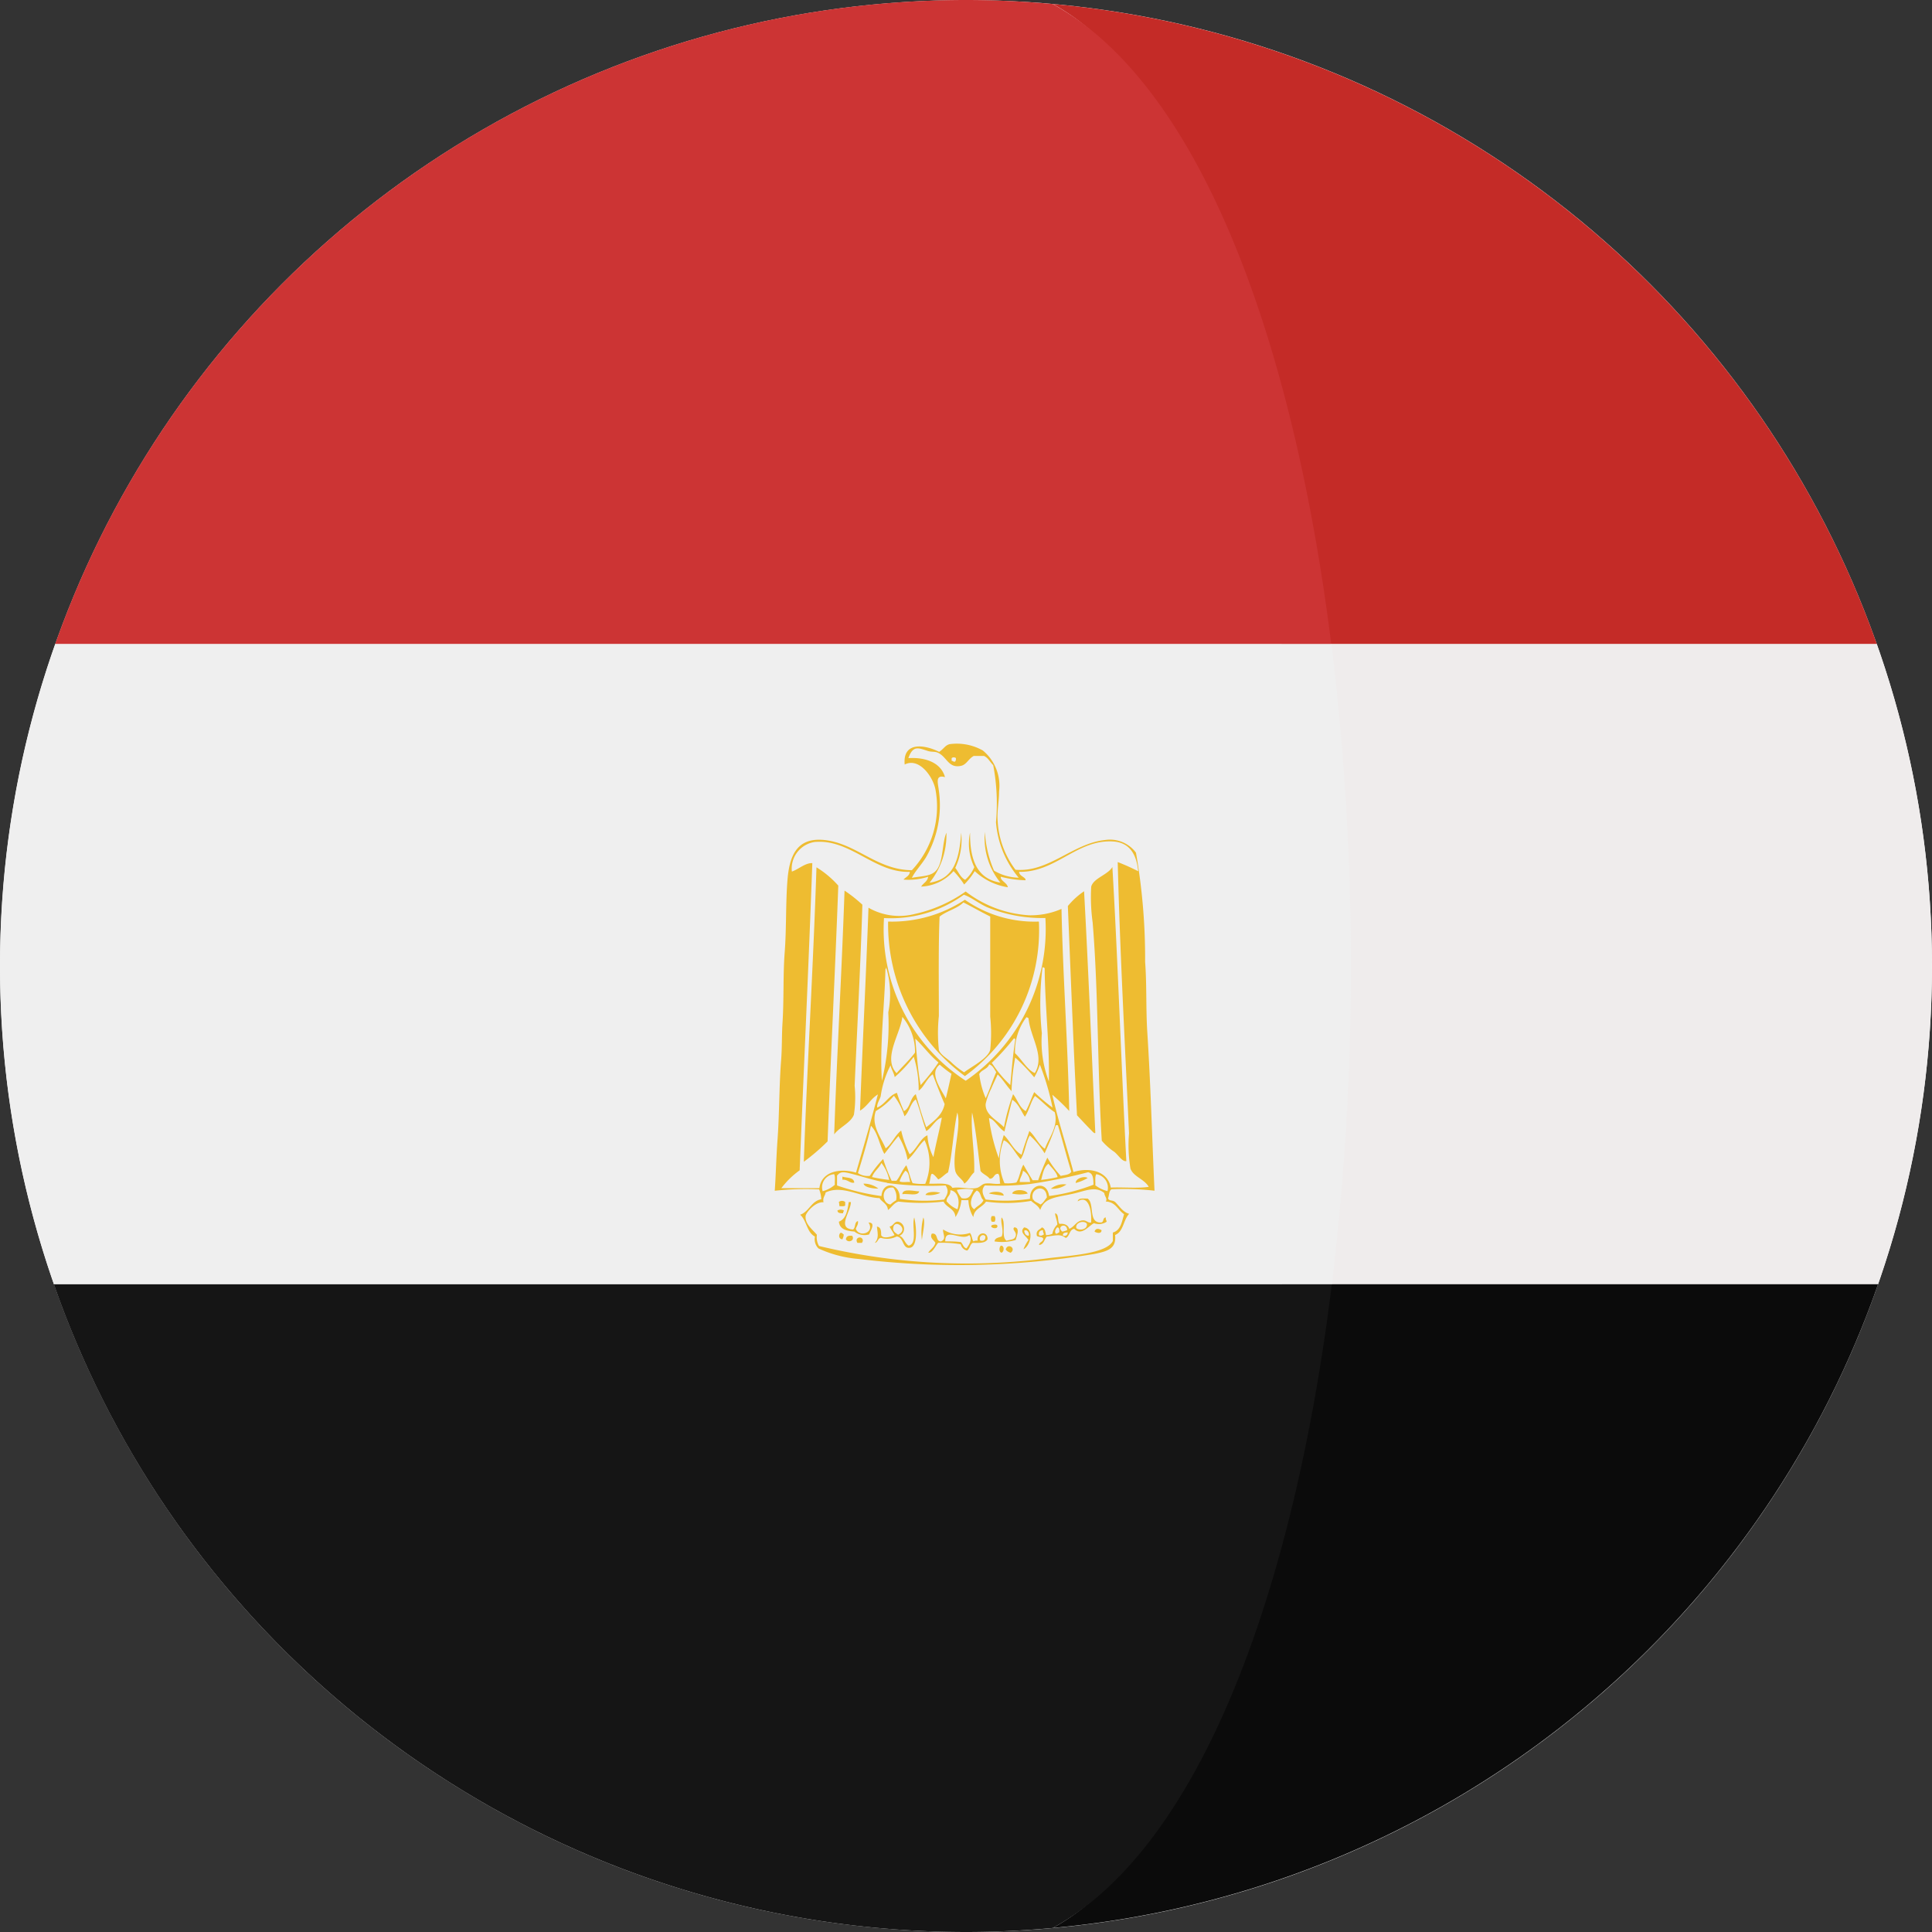 <svg xmlns="http://www.w3.org/2000/svg" id="egypt" width="32.503" height="32.503" viewBox="0 0 32.503 32.503">
    <rect x="0" y="0" width="32.503" height="32.503" fill="#333333" stroke="none"/>
    <defs>
        <style>
            .cls-8{fill:#eebc31}
        </style>
    </defs>
    <circle id="Ellipse_1476" cx="16.251" cy="16.251" r="16.251" fill="#fff" transform="translate(.001 .001)"/>
    <path id="Path_11921" fill="#efecec" d="M324.233 157.875H314.22a44.934 44.934 0 0 1 .008 10.773h10.026a16.267 16.267 0 0 0-.021-10.773z" transform="translate(-292.659 -147.042)"/>
    <path id="Path_11922" fill="#c42b27" d="M261.965 11.738h10.013a.111.111 0 0 0-.005-.014A16.261 16.261 0 0 0 258.115.972c2.485 1.364 3.214 5.684 3.85 10.766z" transform="translate(-240.404 -.905)"/>
    <path id="Path_11923" fill="#0b0b0b" d="M258.115 325.7a16.262 16.262 0 0 0 13.869-10.784l.016-.046h-10.026c-.632 5.111-1.361 9.462-3.859 10.83z" transform="translate(-240.404 -293.265)"/>
    <path id="Path_11924" fill="#efefef" d="M0 163.294a16.228 16.228 0 0 0 .907 5.354h21.5a44.937 44.937 0 0 0-.008-10.773H.929A16.218 16.218 0 0 0 0 163.294z" transform="translate(0 -147.042)"/>
    <path id="Path_11925" fill="#cc3434" d="M13.538 10.819l-.005.014H35c-.636-5.083-2.2-9.4-4.687-10.766C29.834.024 29.348 0 28.856 0a16.255 16.255 0 0 0-15.318 10.819z" transform="translate(-12.604)"/>
    <path id="Path_11926" fill="#151515" d="M34.718 314.871h-21.5l.016.046a16.256 16.256 0 0 0 15.328 10.851c.492 0 .979-.024 1.46-.067 2.499-1.369 4.065-5.72 4.696-10.83z" transform="translate(-12.312 -293.265)"/>
    <g id="Group_12837" transform="translate(13.034 12.505)">
        <path id="Path_11927" d="M196.342 189.768a4.392 4.392 0 0 0-.723-.024c-.045.026-.039.1-.059.154.023.048.071.022.119.059.074.071.125.167.237.2-.1.1-.094.3-.237.356.024.233-.127.274-.356.32a13.93 13.93 0 0 1-3.959.083 1.979 1.979 0 0 1-.676-.177.221.221 0 0 1-.059-.2c-.137-.068-.139-.272-.249-.367.153-.052.183-.228.356-.261a.532.532 0 0 0-.036-.166 4.759 4.759 0 0 0-.747.024c.019-.265.025-.566.048-.877.03-.415.026-.9.059-1.316.017-.211.01-.429.024-.64.025-.4.007-.8.036-1.174.031-.4.016-.838.047-1.22s.141-.714.6-.676c.549.046.895.506 1.493.51a1.563 1.563 0 0 0 .4-1.339c-.036-.231-.28-.565-.521-.439-.036-.39.335-.337.58-.213.075-.047.1-.112.178-.13a.892.892 0 0 1 .557.107.768.768 0 0 1 .273.688c0 .166-.037.331-.024.5a1.494 1.494 0 0 0 .3.818c.556.051.965-.444 1.505-.5a.545.545 0 0 1 .522.213 10.354 10.354 0 0 1 .154 1.837c.029.383.012.783.036 1.174.057.881.08 1.768.122 2.676zm-2.667-6.2a3.457 3.457 0 0 0-.047-.96c-.053-.05-.083-.122-.154-.154h-.174c-.089.048-.121.146-.213.166-.219.047-.237-.161-.4-.225-.043-.017-.1-.007-.154-.024-.159-.049-.253-.105-.332.119.29-.017.549.077.616.32-.166-.046-.119.1-.107.2a1.761 1.761 0 0 1-.213 1.15c-.079.128-.18.228-.237.344.172-.032.328-.022.415-.131.116-.145.091-.454.166-.628a1.281 1.281 0 0 1-.284.841c.422-.06.5-.412.533-.841a1.118 1.118 0 0 1-.1.592c.055.068.086.16.166.2a.578.578 0 0 0 .154-.213.9.9 0 0 1-.071-.581c-.005.456.119.782.51.841a1.18 1.18 0 0 1-.261-.853 1.917 1.917 0 0 0 .154.652.843.843 0 0 0 .415.119 1.649 1.649 0 0 1-.382-.934zm-.746-1.079v.047c.028 0 .026.022.059.012a.073.073 0 0 0 .012-.059.058.058 0 0 0-.071.001zm-2.288 1.41a.453.453 0 0 0-.4.5c.115-.04.224-.147.344-.142-.064 1.784-.142 3.406-.213 5.168a1.405 1.405 0 0 0-.308.3h.64c.034-.283.351-.341.616-.261.126-.435.254-.868.368-1.316-.118.072-.178.2-.3.273.043-1.141.1-2.251.142-3.414a1.042 1.042 0 0 0 .77.107 2.366 2.366 0 0 0 .865-.38 1.935 1.935 0 0 0 1.067.4 1.29 1.29 0 0 0 .545-.107c.025 1.162.108 2.3.13 3.4a3.328 3.328 0 0 0-.284-.273c.1.449.241.866.355 1.3.276-.087.581-.012.628.261.209-.008.45.016.639-.012-.075-.132-.259-.17-.308-.308a2.4 2.4 0 0 1-.024-.593c-.065-1.433-.156-3.126-.19-4.563a3.608 3.608 0 0 1 .344.154c-.027-.286-.145-.48-.415-.5-.614-.041-.967.523-1.588.51 0 .075.121.092.107.142a1.8 1.8 0 0 1-.415-.059c-.012.066.108.1.118.177a1.058 1.058 0 0 1-.557-.272 1.1 1.1 0 0 1-.178.225 1.41 1.41 0 0 0-.178-.225.773.773 0 0 1-.545.261c.035-.06.106-.083.118-.166a1.075 1.075 0 0 1-.415.048c.037-.043.1-.059.107-.131-.586.023-.996-.548-1.585-.503zm1.15 1.281a3.037 3.037 0 0 0 1.375 2.738 3.092 3.092 0 0 0 1.34-2.738 2.443 2.443 0 0 1-.972-.178c-.146-.063-.286-.178-.4-.213a2.1 2.1 0 0 1-1.344.392zm.024.865c-.011.576-.1 1.279-.059 1.873a4.031 4.031 0 0 0 .107-1.15 1.56 1.56 0 0 0-.036-.759.056.056 0 0 1-.013.037zm2.632 1.067a1.893 1.893 0 0 0 .118.818c.012-.63-.067-1.286-.071-1.909-.016 0-.016-.015-.036-.012a4.874 4.874 0 0 0-.012 1.104zm-2.442.676c.1-.115.216-.219.308-.344a.916.916 0 0 0-.213-.6c-.039.3-.331.693-.1.944zm1.991-.332c.111.1.207.283.332.332.177-.288-.078-.6-.106-.925-.016 0-.017-.016-.036-.012a.943.943 0 0 0-.191.605zm-1.588.534a3.287 3.287 0 0 0 .3-.38c-.147-.117-.255-.275-.391-.4.025.259.043.534.09.78zm1.2-.368a2 2 0 0 0 .308.368c.024-.257.044-.517.083-.759 0-.015 0-.028-.024-.024a4.062 4.062 0 0 1-.375.415zm-1.636.237c-.015-.076-.055-.127-.071-.2a1.627 1.627 0 0 0-.166.521c-.019.066-.065.12-.059.19.136-.058.191-.2.332-.249a2.953 2.953 0 0 0 .118.308c.11-.053.1-.219.2-.285.054.191.11.38.177.557.126-.107.27-.2.308-.391-.071-.162-.136-.33-.2-.5-.1.066-.157.23-.237.273a1.832 1.832 0 0 0-.083-.569 2.185 2.185 0 0 1-.323.345zm1.968.237c-.086-.088-.146-.2-.237-.284-.034.078-.074.154-.107.237a1.025 1.025 0 0 0-.095.261c-.009.186.2.273.308.391a3.4 3.4 0 0 1 .154-.557c.074.093.107.226.213.285.055-.1.093-.216.142-.32a3.163 3.163 0 0 0 .308.261 4.157 4.157 0 0 0-.213-.723.934.934 0 0 1-.095.213 3.172 3.172 0 0 0-.32-.332 3.77 3.77 0 0 0-.062.572zm-1.209-.45c-.192.137.021.414.1.569.034-.137.065-.276.095-.415-.075-.049-.137-.1-.199-.154zm.664.166a1.422 1.422 0 0 0 .107.4c.066-.14.115-.3.177-.439-.034-.049-.055-.111-.118-.13-.033.085-.137.091-.171.169zm-1.434.355a1.21 1.21 0 0 1-.308.261c-.083.239.088.442.166.628.108-.078.154-.218.261-.3a1.791 1.791 0 0 0 .142.4c.116-.082.183-.275.3-.32a.894.894 0 0 0 .1.367c.042-.227.1-.441.142-.664-.1.02-.165.166-.261.226-.066-.171-.108-.365-.177-.534-.093.065-.106.21-.19.285a1.1 1.1 0 0 0-.18-.349zm2.2.356c-.068-.1-.108-.223-.213-.285-.043.178-.091.351-.13.534-.1-.057-.165-.207-.261-.226a3.085 3.085 0 0 0 .166.676 2.183 2.183 0 0 1 .083-.391c.107.1.162.256.3.332.037-.141.088-.268.13-.4.1.086.148.223.261.3.066-.19.232-.368.166-.616-.123-.078-.215-.188-.332-.273-.073.098-.098.246-.17.349zm-1.291.936c-.061.034-.1.086-.166.119-.025-.029-.1-.126-.118-.083s-.018.108-.036.154c.113.01.337-.033.391.071.16-.022.29.03.415 0 .047-.012.083-.062.13-.071.088-.017.174.016.261 0-.016-.052 0-.131-.036-.166-.078 0-.064.085-.142.083-.041-.054-.114-.076-.154-.13-.045-.33-.074-.677-.142-.984-.027.328.048.655.035 1.007-.064.055-.094.143-.166.19-.027-.079-.135-.12-.154-.225-.052-.29.108-.739.036-.972-.067.32-.082.693-.155 1.007zm-1.518.012a.292.292 0 0 0 .2.047 1.913 1.913 0 0 1 .225-.284 2.754 2.754 0 0 0 .143.367h.08c.064-.078.1-.185.166-.261.042.093.062.207.106.3a.808.808 0 0 0 .213.012.919.919 0 0 0-.012-.735c-.109.1-.173.238-.285.332a1.2 1.2 0 0 0-.154-.4c-.083.094-.157.2-.237.3-.084-.149-.108-.359-.226-.474-.058.27-.138.533-.219.796zm3.141-.332a1.362 1.362 0 0 0-.249-.3c-.07.116-.08.291-.154.4-.091-.1-.173-.276-.284-.32a.935.935 0 0 0 .012.723.717.717 0 0 0 .2-.012c.055-.083.064-.212.118-.3.05.088.1.172.154.261h.095a3.751 3.751 0 0 1 .154-.38 1.74 1.74 0 0 0 .225.308c.066-.017.15-.016.178-.071-.08-.256-.147-.524-.225-.782h-.036c-.055.172-.121.324-.188.473zm-2.9.4a2.431 2.431 0 0 0 .285.047.664.664 0 0 0-.13-.284c-.048.098-.129.141-.159.241zm2.845.047a2.222 2.222 0 0 0 .273-.047c-.009-.072-.1-.158-.154-.225-.079.059-.095.174-.123.276zm-2.383.024c.039.024.12.006.178.012-.023-.069-.018-.163-.083-.19a.6.6 0 0 0-.099.182zm2.027.012h.166a.222.222 0 0 0-.119-.19c-.007.074-.068.141-.051.194zm1.15-.167a8.93 8.93 0 0 1-.984.2 4.92 4.92 0 0 1-.759.024c-.07.075-.034.161.012.237a2.754 2.754 0 0 0 .747-.012c-.013-.251.286-.314.32-.047a3.16 3.16 0 0 0 .747-.19c-.002-.094-.003-.193-.087-.208zm-3.39.178c-.2-.029-.478-.125-.664-.166-.106-.023-.137 0-.177.047v.166a3.9 3.9 0 0 0 .747.178c.022-.268.323-.218.308.047a2.777 2.777 0 0 0 .747.012c.053-.083.087-.144.024-.237a5.469 5.469 0 0 1-.989-.043zm-1.078.142a.5.5 0 0 0 .2-.107c-.005-.058.012-.139-.012-.178a.221.221 0 0 0-.192.289zm4.587-.095a.558.558 0 0 0 .2.095.231.231 0 0 0-.189-.285c-.028.047-.01.133-.016.195zm-3.451.32a.494.494 0 0 1 .095-.071.263.263 0 0 0-.047-.213c-.212-.025-.204.265-.048.284zm2.406-.083c.017.041.072.05.118.083.049-.027.072-.079.107-.118-.009-.256-.307-.15-.231.04zm-2.584-.024c-.316-.01-.634-.232-.913-.095-.009.058-.052.082-.036.165-.134-.014-.288.164-.3.226-.018.135.116.232.189.32a.291.291 0 0 0 .036.189 10.636 10.636 0 0 0 3.9.2c.364-.041.944-.078 1.043-.285v-.142c.131-.035.152-.179.189-.308-.105-.069-.141-.207-.308-.213.033-.048-.023-.091-.024-.142-.148-.126-.324-.034-.533.012-.287.063-.475.063-.546.273-.03-.073-.1-.105-.154-.154a2.463 2.463 0 0 1-.758.012c-.062.1-.2.119-.213.261a.592.592 0 0 1-.083-.285h-.118a.642.642 0 0 1-.1.285c-.009-.144-.15-.157-.2-.261a3.309 3.309 0 0 1-.759 0c-.081.025-.116.1-.177.142-.005-.099-.09-.128-.138-.193zm1.292-.143a.5.5 0 0 0 .083.143c.144.03.157-.072.2-.143a.71.71 0 0 0-.286.006zm-.166.2a.45.45 0 0 0 .178.13c.046-.123.014-.305-.119-.32.008.101-.072.104-.062.197zm.51-.19c-.074.053-.166.25-.048.32.045-.058.126-.08.154-.154-.052-.034-.041-.136-.109-.158z" class="cls-8" transform="translate(-189.953 -182.241)"/>
        <path id="Path_11928" d="M197.443 217.257a3.49 3.49 0 0 1-.4.343c.056-1.618.159-3.28.213-4.954a1.639 1.639 0 0 1 .367.308c-.053 1.446-.123 2.774-.18 4.303z" class="cls-8" transform="translate(-196.554 -210.56)"/>
        <path id="Path_11929" d="M267.971 217.434c-.068.013-.134-.1-.2-.154a1.022 1.022 0 0 1-.213-.189c-.075-1.221-.057-2.509-.154-3.674a3.093 3.093 0 0 1-.024-.6c.037-.144.282-.2.356-.331.088 1.481.15 3.346.235 4.948z" class="cls-8" transform="translate(-262.056 -210.405)"/>
        <path id="Path_11930" d="M204.64 218.352a2.408 2.408 0 0 1 .3.237c-.028.953-.088 2.093-.13 3.046a1.951 1.951 0 0 1-.012.486c-.05.138-.244.212-.332.332.048-1.381.128-2.753.174-4.101z" class="cls-8" transform="translate(-203.466 -215.874)"/>
        <path id="Path_11931" d="M262.279 222.577c-.016.016-.048-.025-.071-.048-.07-.069-.168-.176-.237-.249-.06-1.159-.106-2.369-.154-3.52a1.268 1.268 0 0 1 .273-.249c.069 1.247.129 2.729.189 4.066z" class="cls-8" transform="translate(-256.886 -216.022)"/>
        <path id="Path_11932" d="M220.3 220.959a3.037 3.037 0 0 1-1.245 2.6 3.173 3.173 0 0 1-1.292-2.6 2.229 2.229 0 0 0 1.292-.367 2.046 2.046 0 0 0 1.245.367zm-1.671-.083c-.021.485-.012 1.139-.012 1.672a2.694 2.694 0 0 0 0 .569c.021.076.139.147.2.2a1.353 1.353 0 0 0 .225.178c.116-.091.4-.23.439-.38a2.681 2.681 0 0 0 0-.557v-1.684c-.154-.076-.3-.16-.451-.237-.106.107-.284.143-.401.239z" class="cls-8" transform="translate(-215.856 -217.96)"/>
        <path id="Path_11933" d="M206.542 288.477c.074.025.191.006.2.1-.063.023-.113-.058-.2-.048z" class="cls-8" transform="translate(-205.404 -281.187)"/>
        <path id="Path_11934" d="M263.917 288.612a.8.8 0 0 1-.2.083c-.003-.083.158-.123.2-.083z" class="cls-8" transform="translate(-258.654 -281.298)"/>
        <path id="Path_11935" d="M211.725 290.208a.4.4 0 0 1 .249.083c-.074.003-.233-.016-.249-.083z" class="cls-8" transform="translate(-210.231 -282.8)"/>
        <path id="Path_11936" d="M257.927 290.3a.393.393 0 0 1-.261.071.337.337 0 0 1 .261-.071z" class="cls-8" transform="translate(-253.02 -282.878)"/>
        <path id="Path_11937" d="M248.425 291.844a.591.591 0 0 1-.261 0c.021-.08.236-.073.261 0z" class="cls-8" transform="translate(-244.17 -284.269)"/>
        <path id="Path_11938" d="M221.509 291.882c-.023.088-.19.032-.285.047.007-.106.205-.047.285-.047z" class="cls-8" transform="translate(-219.078 -284.344)"/>
        <path id="Path_11939" d="M227.164 292.246a.451.451 0 0 1-.249.035c.024-.064.185-.057.249-.035z" class="cls-8" transform="translate(-224.379 -284.683)"/>
        <path id="Path_11940" d="M242.717 292.262a2.477 2.477 0 0 1-.249-.036c.045-.041.249-.045.249.036z" class="cls-8" transform="translate(-238.865 -284.652)"/>
        <path id="Path_11941" d="M255.234 294.218c.054 0 .025-.086.083-.083-.008.036.012.043.012.071a.234.234 0 0 1-.213.024c-.093.05-.209.22-.332.095-.085.014-.073.125-.142.154-.095-.075-.176-.038-.32-.024-.043.048-.046.135-.13.142.005-.054.07-.048.071-.106-.013-.038-.081-.022-.107-.048-.022-.1.054-.1.083-.142.054.013.059.075.071.131a.27.27 0 0 0 .107-.024.28.28 0 0 1 .083-.154c0-.066-.043-.155-.036-.19.068.016.035.131.071.178.091-.008.145.021.166.083.092-.035.12-.142.237-.142.052 0 .079.045.13.036.014-.157-.027-.481-.225-.356.009-.062.1-.046.166-.047.124.084.004.413.225.402zm-.415.095c.055.049.192.023.178-.071-.033-.061-.197-.035-.178.07zm-.237.059a.433.433 0 0 0 .083-.024c0-.136-.189-.068-.083.023zm-.107.036c.03 0 .037-.018.059-.024 0-.039.005-.083-.036-.083-.021.02-.054.068-.022.106zm-.285.024c.037.016.054.005.083-.012 0-.028-.021-.035-.012-.071-.048.001-.079.021-.07.082zm.4 0a.051.051 0 0 0 .083-.048c-.033.006-.08.002-.079.047z" class="cls-8" transform="translate(-249.746 -286.157)"/>
        <path id="Path_11942" d="M205.784 294.442v.059c-.017.018-.061.01-.095.012-.01-.042 0-.029-.012-.071a.084.084 0 0 1 .107 0z" class="cls-8" transform="translate(-204.599 -286.725)"/>
        <path id="Path_11943" d="M205.433 296.588c0 .021-.015.025-.012.047-.048 0-.093 0-.095-.047a.112.112 0 0 1 .107 0z" class="cls-8" transform="translate(-204.271 -288.729)"/>
        <path id="Path_11944" d="M242.983 298.155h.047a.092.092 0 0 1 0 .095h-.047a.092.092 0 0 1 0-.095z" class="cls-8" transform="translate(-239.332 -290.201)"/>
        <path id="Path_11945" d="M215.148 298.495c.037.154.063.488-.071.51s-.1-.18-.225-.19a.351.351 0 0 1-.261.024c-.059 0-.05.077-.107.083.076-.079.044-.179.036-.273.064.007.073.069.071.143.034.072.177.024.225 0-.026-.05-.058-.093-.083-.143.073-.019.073-.086.142-.083a.124.124 0 0 1 .024.237c.078.029.087.126.154.166.157-.033.047-.336.095-.474zm-.355.19c0 .045.039.071.083.1.199-.095-.076-.291-.083-.1z" class="cls-8" transform="translate(-212.801 -290.518)"/>
        <path id="Path_11946" d="M225.9 298.495c.038.082-.014.269-.024.38a.985.985 0 0 1 .024-.38z" class="cls-8" transform="translate(-223.4 -290.518)"/>
        <path id="Path_11947" d="M243.967 298.495c.079.079-.014.33.083.391.081-.024.136-.013.154-.083s-.069-.1-.024-.142c.106.005.036.154.024.213a.811.811 0 0 1-.356.024c.006-.061.07-.064.119-.083.044-.102-.026-.237 0-.32z" class="cls-8" transform="translate(-240.15 -290.518)"/>
        <path id="Path_11948" d="M243.127 300.223c.007.069-.143.03-.095-.012.017-.011.094-.024.095.012z" class="cls-8" transform="translate(-239.381 -292.103)"/>
        <path id="Path_11949" d="M250.655 301.279a.646.646 0 0 1 .083-.154c-.033-.066-.163-.128-.072-.213.183.026.097.324-.011.367zm.012-.309c.006.046.025.079.072.083.027-.034-.026-.122-.073-.083z" class="cls-8" transform="translate(-246.47 -292.768)"/>
        <path id="Path_11950" d="M268.5 301.313c0 .069-.085.046-.118.024.018-.067.081-.047.118-.024z" class="cls-8" transform="translate(-263.002 -293.122)"/>
        <path id="Path_11951" d="M227.856 301.434a.527.527 0 0 0 .45.059c.035.033.031.1.06.142a.1.1 0 0 1 .071-.012c-.025-.141.171-.176.166-.024-.036.067-.142.063-.249.06-.049.027-.049.1-.095.13a.139.139 0 0 1-.107-.106 1.867 1.867 0 0 0-.38-.024c-.048.056-.094.172-.166.166.035-.061.1-.087.119-.166-.022-.045-.1-.081-.06-.154.114-.018.058.132.154.13.102-.041.025-.135.037-.201zm.036.2c.064 0 .173 0 .261.012.037.03.042.093.095.107.039-.052.106-.149.048-.225-.131.109-.416-.139-.404.107zm.592-.012c.062.01.084-.018.083-.071-.044-.059-.125.011-.083.072z" class="cls-8" transform="translate(-225.023 -293.255)"/>
        <path id="Path_11952" d="M205.729 302.265c.037-.01.037.018.059.024a.192.192 0 0 1-.024.083c-.064-.009-.064-.072-.035-.107z" class="cls-8" transform="translate(-204.627 -294.027)"/>
        <path id="Path_11953" d="M207.509 302.956c.05.082-.071.126-.107.059.005-.051.042-.069.107-.059z" class="cls-8" transform="translate(-206.205 -294.67)"/>
        <path id="Path_11954" d="M210.092 303.464c-.012 0-.009.015-.012.024H210c-.059-.098.1-.132.092-.024z" class="cls-8" transform="translate(-208.61 -295.084)"/>
        <path id="Path_11955" d="M245.073 305.406c.063 0 .056.1.012.119-.048-.007-.044-.098-.012-.119z" class="cls-8" transform="translate(-241.268 -296.955)"/>
        <path id="Path_11956" d="M246.7 305.645c-.035-.013-.07-.025-.083-.059.038-.114.183-.013.083.059z" class="cls-8" transform="translate(-242.731 -297.074)"/>
        <path id="Path_11957" d="M205.844 294.7h.036c0 .163-.244.443.036.462.046-.029.021-.129.083-.142.007.063-.024.087-.036.13.054.152.327.066.213-.106.133 0 .028.144.012.2a.272.272 0 0 1-.249-.048c-.132-.01-.248-.037-.261-.166.122-.047.144-.187.166-.33z" class="cls-8" transform="translate(-204.599 -286.982)"/>
    </g>
</svg>
